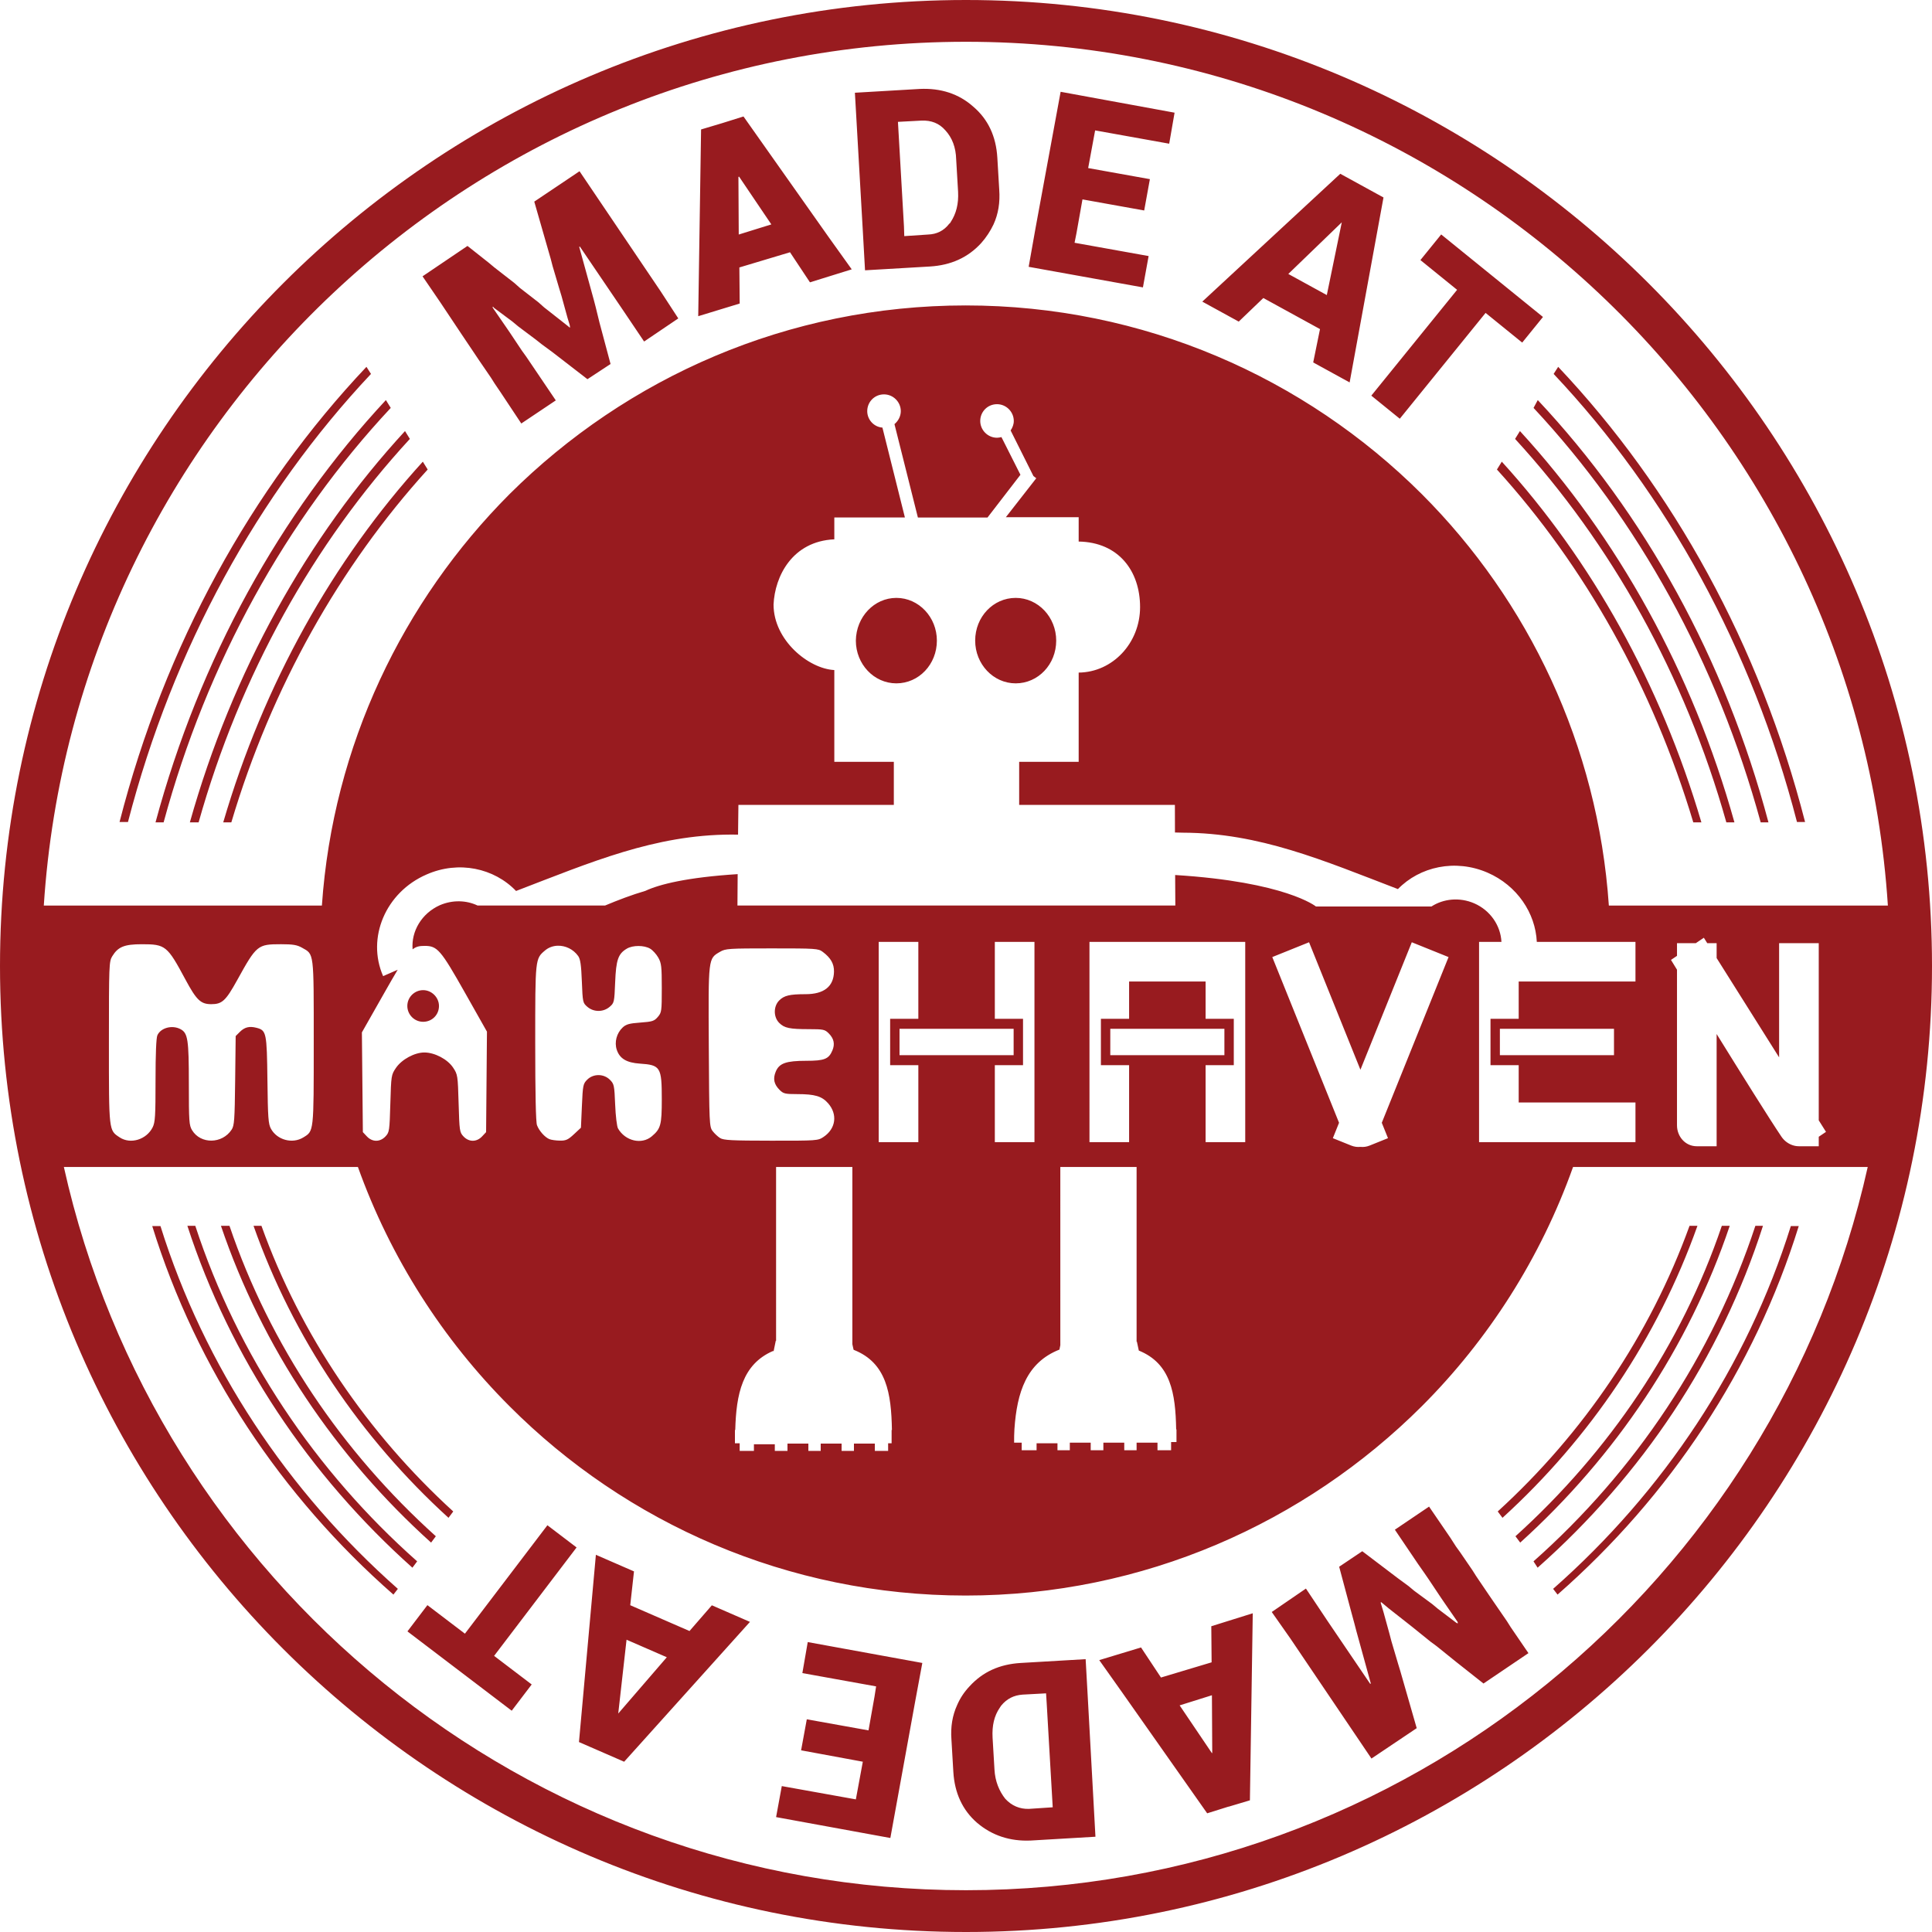 <?xml version="1.0" encoding="UTF-8" standalone="no"?>
<svg
   inkscape:export-ydpi="300"
   inkscape:export-xdpi="300"
   inkscape:export-filename="C:\Users\Corey\Downloads\MadeAtMH_simplified.png"
   version="1.1"
   x="0px"
   y="0px"
   viewBox="0 0 610.4 610.4"
   xml:space="preserve"
   id="svg356"
   sodipodi:docname="MadeAtMH_simplified.svg"
   inkscape:version="1.3 (0e150ed6c4, 2023-07-21)"
   width="610.4"
   height="610.4"
   xmlns:inkscape="http://www.inkscape.org/namespaces/inkscape"
   xmlns:sodipodi="http://sodipodi.sourceforge.net/DTD/sodipodi-0.dtd"
   xmlns="http://www.w3.org/2000/svg"
   xmlns:svg="http://www.w3.org/2000/svg"
   xmlns:rdf="http://www.w3.org/1999/02/22-rdf-syntax-ns#"
   xmlns:cc="http://creativecommons.org/ns#"
   xmlns:dc="http://purl.org/dc/elements/1.1/"><defs
   id="defs360">&#10;		&#10;	&#10;			&#10;			&#10;			&#10;			&#10;			&#10;			&#10;			&#10;			&#10;				&#10;		&#10;&#10;&#10;&#10;&#10;</defs><sodipodi:namedview
   pagecolor="#ffffff"
   bordercolor="#666666"
   borderopacity="1"
   objecttolerance="10"
   gridtolerance="10"
   guidetolerance="10"
   inkscape:pageopacity="0"
   inkscape:pageshadow="2"
   inkscape:window-width="3840"
   inkscape:window-height="2054"
   id="namedview358"
   showgrid="false"
   showguides="false"
   inkscape:zoom="2.24"
   inkscape:cx="282.14286"
   inkscape:cy="260.71429"
   inkscape:window-x="-11"
   inkscape:window-y="-11"
   inkscape:window-maximized="1"
   inkscape:current-layer="_x38__1_"
   inkscape:document-rotation="0"
   inkscape:pagecheckerboard="1"
   inkscape:showpageshadow="0"
   inkscape:deskcolor="#505050" />&#10;<style
   type="text/css"
   id="style2">&#10;	.st0{fill:#981B1F;}&#10;	.st1{fill-rule:evenodd;clip-rule:evenodd;fill:#981B1F;}&#10;	.st2{fill:#FFFFFF;}&#10;	.st3{fill:none;}&#10;	.st4{fill:none;stroke:#8A1919;stroke-width:5;stroke-miterlimit:10;}&#10;</style>&#10;&#10;&#10;&#10;&#10;&#10;<g
   id="_x38__1_"
   inkscape:label="logo"
   transform="translate(-94.8,-94.8)">&#10;	<path
   id="path943"
   style="font-style:normal;font-variant:normal;font-weight:bold;font-stretch:normal;font-size:67.219px;line-height:1.25;font-family:sans-serif;-inkscape-font-specification:'sans-serif Bold';letter-spacing:0px;word-spacing:0px;fill:#981b1f;fill-opacity:1;stroke:none;stroke-width:0.917"
   d="m 256.475,635.286 -32.948,-25.063 6.309,-8.293 11.853,9.016 26.058,-34.256 9.219,7.013 -26.058,34.256 11.877,9.034 z m 293.656,-466.412 32.158,26.07 -6.562,8.094 -11.569,-9.378 -27.104,33.434 -8.998,-7.294 27.104,-33.434 -11.592,-9.397 z m -38.287,29.901 -17.906,-9.82 -7.771,7.452 -11.511,-6.313 43.595,-40.39 13.653,7.487 -10.697,58.431 -11.511,-6.313 z m -10.014,-17.421 12.166,6.672 4.732,-22.986 z m 149.97,300.726 -2.4,-10e-6 c -13.5,40.973 -37.9,77.458 -70.1,106.015 l 1.3,2.006 c 32.9,-29.13 57.8,-66.187 71.2,-108.02 z m -497.8,-10e-6 h 2.5 c 13.4,40.973 37.9,77.458 70.1,106.015 l -1.5,2.006 c -32.6,-29.13 -57.5,-66.187 -71.1,-108.02 z m 65.1,116.521 c -35.5,-31.136 -62.2,-71.249 -76.2,-116.425 h 2.6 c 13.9,44.412 40.2,83.857 75,114.61 z m -44.2,-116.521 2.5,-10e-6 c 12.4,34.574 33.5,65.519 60.6,90.256 l -1.5,2.006 c -27.7,-25.214 -49.1,-56.828 -61.6,-92.261 z m -10.3,0 h 2.7 c 12.8,37.726 35.5,71.345 65.2,98.087 l -1.5,2.006 C 200.799,554.952 177.699,520.665 164.599,482.079 Z M 586.899,598.6 c 35.5,-31.136 62.2,-71.249 76.2,-116.425 h -2.5 c -13.9,44.412 -40.2,83.857 -75.1,114.61 z m 44.2,-116.521 -2.5,-10e-6 c -12.5,34.574 -33.5,65.519 -60.6,90.256 l 1.5,2.006 c 27.7,-25.214 49,-56.828 61.6,-92.261 z m 10.2,0 -2.5,-10e-6 c -12.8,37.726 -35.6,71.345 -65.2,98.087 l 1.5,2.006 c 30.1,-27.22 53.2,-61.508 66.2,-100.093 z M 143.934,354.618 h 2.559 c 13.718,-50.607 38.798,-95.67 71.761,-130.942 l -1.536,-2.477 c -33.373,35.861 -58.863,81.75 -72.785,133.419 z m 509.598,0 h -2.457 C 637.255,304.01 612.277,258.948 579.313,223.676 l 1.331,-2.477 c 33.68,35.861 59.17,81.75 72.887,133.419 z M 587.093,210.7 c 36.341,38.457 63.674,87.884 78.006,143.8 h -2.559 C 648.311,299.528 621.387,250.808 585.66,212.941 Z m 45.248,143.918 -2.559,-1e-5 C 616.986,311.914 595.488,273.693 567.746,243.14 l 1.536,-2.477 c 28.356,31.143 50.161,70.189 63.06,113.955 z m 10.442,-1e-5 -2.559,1e-5 C 627.12,308.021 603.78,266.497 573.478,233.467 l 1.536,-2.477 c 30.813,33.62 54.461,75.97 67.769,123.628 z M 210.577,210.7 c -36.341,38.457 -63.674,87.884 -78.006,143.8 h 2.662 c 14.229,-54.972 41.153,-103.692 76.778,-141.559 z m -45.248,143.918 h 2.559 c 12.694,-42.703 34.294,-80.924 62.036,-111.477 l -1.536,-2.477 c -28.357,31.143 -50.264,70.189 -63.06,113.955 z m -10.544,-2e-5 2.764,10e-6 c 13.103,-46.596 36.341,-88.12 66.745,-121.15 l -1.536,-2.477 C 191.843,264.61 168.195,306.96 154.785,354.618 Z M 399.999,94.8 c -168.4,6e-6 -305.199,136.999 -305.199,305.199 4e-6,168.4 136.799,305.201 305.199,305.201 168.2,0 305.201,-136.801 305.201,-305.201 10e-6,-168.2 -137.001,-305.199 -305.201,-305.199 z m 0,13.199 c 154.581,0 281.392,120.77 291.26,272.9 h -88.154 c -3.464,-50.613 -25.409,-96.303 -59.105,-130 -36.9,-36.8 -87.9,-59.6 -144.1,-59.6 -56.2,-1e-5 -107.1,22.8 -144.1,59.6 -33.696,33.788 -55.808,79.402 -59.301,130 l -87.859,-1e-5 C 118.514,228.769 245.418,107.999 399.999,107.999 Z m -25.9,111.4 c 2.9,0 5.301,2.401 5.301,5.301 -1e-5,1.6 -0.8,3.1 -2,4.1 l 7.4,29.5 h 22 l 10.4,-13.5 -6,-11.9 c -0.5,0.1 -0.9,0.201 -1.4,0.201 -2.9,0 -5.301,-2.401 -5.301,-5.301 -1e-5,-2.9 2.301,-5.301 5.301,-5.301 2.9,0 5.299,2.401 5.299,5.301 10e-6,1.1 -0.4,2.1 -1,3 l 7.201,14.4 0.9,0.699 -9.602,12.301 23,10e-6 v 7.699 c 12.6,0.2 19.4,9.301 19.4,20.701 0,11.4 -8.7,20.599 -19.4,20.699 v 28.199 h -18.799 l -10e-6,13.602 h 49.199 c 1e-5,2.906 0.014,5.811 0.023,8.717 0.785,0.005 1.815,0.06 2.502,0.062 24.227,0.076 44.207,8.714 67.941,17.82 6.9,-7.1 18.099,-9.601 28.299,-5.201 9.37,4.068 15.148,12.779 15.58,21.879 h 31.17 l -10e-6,12.521 h -36.893 v 11.789 l -8.908,1e-5 -1e-5,14.645 h 8.908 l 10e-6,11.789 36.893,-10e-6 10e-6,12.523 -49.416,-10e-6 v -63.268 l 7.07,10e-6 c -0.255,-5.086 -3.445,-9.925 -8.604,-12.178 -4.655,-2.004 -9.719,-1.447 -13.508,1 l -36.492,10e-6 c 0,0 -9.531,-7.777 -44.486,-9.945 0.019,3.215 0.037,6.43 0.059,9.645 H 327.79 c 0.018,-3.308 0.045,-6.616 0.07,-9.924 -15.983,1.017 -24.735,3.212 -29.158,5.287 -4.352,1.276 -8.579,2.893 -12.748,4.637 l -40.254,1e-5 c -3.555,-1.687 -7.896,-1.846 -11.953,-0.1 -5.75,2.592 -9.071,8.267 -8.586,13.943 1.176,-0.944 2.255,-1.092 3.805,-1.094 4.014,-0.004 5.07,1.22 12.709,14.744 l 6.975,12.35 -0.135,15.873 -0.135,15.875 -1.275,1.357 c -1.712,1.822 -4.155,1.82 -5.867,-0.002 -1.223,-1.302 -1.287,-1.728 -1.539,-10.43 -0.257,-8.865 -0.297,-9.126 -1.744,-11.311 -1.748,-2.639 -5.796,-4.773 -9.068,-4.781 -3.107,-0.007 -7.171,2.198 -8.99,4.879 -1.478,2.179 -1.509,2.379 -1.768,11.254 -0.252,8.661 -0.316,9.09 -1.539,10.391 -1.712,1.821 -4.155,1.821 -5.867,-10e-6 l -1.275,-1.357 -0.154,-15.756 -0.154,-15.756 7.178,-12.652 c 1.684,-2.969 2.996,-5.244 4.131,-7.137 l -4.6,2.01 c -5.3,-12.1 0.799,-26.5 13.699,-32.1 10.2,-4.5 21.401,-2.001 28.301,5.199 23.734,-9.106 43.714,-17.744 67.941,-17.82 0.727,-0.002 1.46,0.004 2.195,0.018 0.036,-3.132 0.066,-6.264 0.115,-9.396 h 49.102 l -10e-6,-13.602 -18.801,1e-5 -1e-5,-29 c -8.1,-0.4 -19.199,-9.399 -19.199,-20.699 0.4,-8.9 5.899,-20 19.199,-20.6 l 1e-5,-6.9 h 22.301 l -7.102,-28.4 c -2.7,-0.2 -4.799,-2.499 -4.799,-5.199 0,-2.9 2.299,-5.301 5.299,-5.301 z m 3.9,64.301 c -7,0 -12.699,6 -12.799,13.5 0,7.4 5.699,13.5 12.799,13.5 7.1,0 12.801,-6 12.801,-13.5 10e-6,-7.4 -5.701,-13.5 -12.801,-13.5 z m 37.701,10e-6 c -7.1,-10e-6 -12.801,6 -12.801,13.5 -1e-5,7.4 5.701,13.5 12.801,13.5 7.1,0 12.799,-6 12.799,-13.5 0,-7.4 -5.699,-13.5 -12.799,-13.5 z m 217.418,107.375 1.078,1.713 h 2.961 l 10e-6,4.705 19.74,31.369 10e-6,-36.074 h 12.523 l -10e-6,55.973 2.291,3.643 c 0,0 -0.002,10e-4 -2.291,1.545 v 3 h -6.262 c -0.047,-2e-5 -0.091,-0.005 -0.137,-0.006 -0.119,-0.003 -0.237,-0.011 -0.355,-0.019 -0.098,-0.008 -0.195,-0.015 -0.291,-0.027 -0.115,-0.015 -0.228,-0.034 -0.342,-0.055 -0.093,-0.017 -0.186,-0.034 -0.277,-0.055 -0.154,-0.035 -0.305,-0.078 -0.457,-0.125 -0.034,-0.01 -0.069,-0.02 -0.102,-0.031 -1.412,-0.46 -2.683,-1.401 -3.561,-2.701 -3.845,-5.704 -12.669,-19.826 -20.48,-32.441 v 35.461 l -6.262,10e-6 c -3.677,-10e-6 -6.26,-3.124 -6.26,-6.604 V 401.173 c -1.201,-1.957 -1.9,-3.098 -1.9,-3.098 l 1.9,-1.281 10e-6,-4.006 h 5.941 z m -260.697,1.303 h 12.521 l 10e-6,24.311 h -8.908 V 431.333 h 8.908 l -10e-6,24.312 h -12.521 z m 36.687,-1e-5 12.523,1e-5 1e-5,63.268 -12.523,10e-6 -1e-5,-24.313 h 8.908 v -14.645 h -8.908 z m 29.902,1e-5 h 49.211 v 63.268 l -12.521,-10e-6 V 431.333 h 8.906 l -10e-6,-14.645 h -8.906 l 10e-6,-11.789 h -24.168 l 1e-5,11.789 h -8.908 l -1e-5,14.645 h 8.908 v 24.312 h -12.521 z m 69.377,0.121 16.23,40.279 16.23,-40.279 11.615,4.68 c 0,0 -14.806,36.743 -21.096,52.352 l 1.961,4.865 -5.809,2.34 c -0.974,0.393 -1.959,0.509 -2.902,0.408 -0.943,0.1 -1.93,-0.016 -2.904,-0.408 l -5.807,-2.34 1.959,-4.865 c -6.289,-15.609 -21.094,-52.352 -21.094,-52.352 z m -324.803,0.621 c 3.767,0 5.052,0.213 6.633,1.102 3.846,2.162 3.707,1.038 3.707,29.916 -1e-5,28.537 0.061,27.979 -3.314,30.037 -3.449,2.103 -8.265,0.8 -10.209,-2.762 -0.828,-1.517 -0.966,-3.433 -1.109,-15.35 -0.181,-15.034 -0.328,-15.73 -3.449,-16.539 -2.261,-0.586 -3.757,-0.212 -5.287,1.318 l -1.297,1.297 -0.162,14.059 c -0.145,12.494 -0.27,14.22 -1.113,15.506 -2.978,4.541 -9.772,4.643 -12.488,0.188 -0.946,-1.551 -1.027,-2.721 -1.029,-14.725 -0.002,-13.935 -0.312,-15.971 -2.621,-17.207 -2.625,-1.405 -6.236,-0.458 -7.318,1.918 -0.378,0.829 -0.585,5.875 -0.586,14.279 -7.5e-4,11.324 -0.118,13.233 -0.92,14.828 -1.947,3.875 -6.986,5.414 -10.391,3.174 -3.483,-2.292 -3.42,-1.742 -3.418,-29.988 0.002,-24.543 0.042,-25.592 1.047,-27.24 1.828,-2.998 3.816,-3.806 9.369,-3.809 7.457,-0.003 8.019,0.453 13.719,11.078 3.528,6.576 4.87,7.861 8.197,7.861 3.44,0 4.578,-1.058 8.211,-7.629 6.113,-11.057 6.425,-11.312 13.83,-11.312 z m 87.428,0.475 c 2.407,-0.067 4.921,1.084 6.465,3.266 0.684,0.967 0.953,2.829 1.156,8.014 0.259,6.603 0.299,6.783 1.74,8.023 2.001,1.721 5.041,1.721 7.043,0 1.436,-1.235 1.482,-1.446 1.738,-7.762 0.288,-7.114 0.947,-8.999 3.705,-10.629 1.877,-1.109 5.458,-1.101 7.346,0.014 0.813,0.48 1.974,1.756 2.58,2.834 0.978,1.74 1.102,2.82 1.102,9.619 0,7.321 -0.056,7.724 -1.26,9.123 -1.127,1.311 -1.704,1.497 -5.521,1.777 -3.501,0.257 -4.501,0.537 -5.59,1.561 -1.894,1.779 -2.648,4.629 -1.859,7.02 0.923,2.795 3.099,4.103 7.299,4.387 6.532,0.442 6.932,1.093 6.932,11.262 -10e-6,8.111 -0.329,9.328 -3.178,11.725 -3.193,2.687 -8.372,1.473 -10.645,-2.494 -0.363,-0.634 -0.762,-3.938 -0.91,-7.561 -0.25,-6.097 -0.336,-6.507 -1.662,-7.832 -1.948,-1.947 -5.237,-1.96 -7.168,-0.029 -1.297,1.297 -1.385,1.733 -1.674,8.275 l -0.307,6.908 -2.203,2.055 c -1.874,1.748 -2.539,2.05 -4.459,2.021 -1.241,-0.018 -2.73,-0.229 -3.309,-0.469 -1.44,-0.596 -3.236,-2.613 -3.912,-4.398 -0.368,-0.972 -0.561,-9.89 -0.561,-25.93 -10e-6,-26.786 -0.014,-26.664 3.125,-29.305 1.136,-0.956 2.542,-1.435 3.986,-1.475 z m 67.693,0.842 c 13.887,0 14.628,0.05 16.014,1.084 2.554,1.907 3.628,3.795 3.574,6.287 -0.101,4.67 -3.16,7.093 -8.961,7.096 -5.049,0.003 -6.779,0.412 -8.346,1.978 -1.851,1.851 -1.851,5.243 0,7.094 1.636,1.636 3.271,1.979 9.457,1.979 4.496,-1e-5 4.961,0.1 6.189,1.328 1.64,1.64 2.011,3.366 1.156,5.398 -1.145,2.723 -2.524,3.27 -8.262,3.27 -6.361,10e-6 -8.524,0.766 -9.627,3.406 -0.942,2.254 -0.579,3.999 1.203,5.781 1.209,1.209 1.737,1.335 5.604,1.338 5.55,0.004 7.767,0.663 9.725,2.893 3.074,3.501 2.453,8.044 -1.455,10.646 -1.752,1.167 -2.081,1.19 -16.574,1.176 -12.492,-0.012 -14.99,-0.142 -16.102,-0.838 -0.723,-0.453 -1.789,-1.451 -2.367,-2.221 -1.013,-1.347 -1.058,-2.331 -1.191,-26.654 -0.155,-28.263 -0.213,-27.779 3.559,-29.971 1.731,-1.006 2.716,-1.07 16.404,-1.07 z m -110.213,13.191 c -2.7,3e-5 -5,2.2 -5,5 -1e-5,2.7 2.2,5 5,5 2.8,1e-5 5,-2.2 5,-5 1e-5,-2.7 -2.3,-5 -5,-5 z m 150.506,12.211 h 36.053 l 10e-6,8.344 h -36.053 z m 66.59,0 h 36.053 l 10e-6,8.344 -36.053,-10e-6 z m 123.09,0 h 36.053 v 8.344 h -36.053 z m -453.703,43.664 h 92.908 c 10.294,28.737 26.835,54.517 47.916,75.598 36.8,36.9 87.9,59.799 144.1,59.799 56.2,0 107.2,-22.999 144.1,-59.799 21.081,-21.081 37.557,-46.861 47.795,-75.598 h 93.1 c -29.118,130.569 -145.785,228.496 -284.895,228.496 -139.196,0 -255.948,-97.927 -285.023,-228.496 z m 225.023,-10e-6 h 24.1 l 10e-6,55.996 0.4,1.801 c 0.1,3e-5 0.1,-0.1 0.1,-0.1 l 5e-5,0.1 c 10.3,4.1 11.8,13.701 12,25.301 l -0.1,10e-6 v 4.199 l -1.1,10e-6 v 2.4 h -4.199 l -1e-5,-2.301 -6.602,10e-6 v 2.301 h -3.898 l -10e-6,-2.301 h -6.602 l 10e-6,2.301 -3.898,-2e-5 -10e-6,-2.301 -6.602,10e-6 -10e-6,2.301 -4,-2e-5 -10e-6,-2.1 h -6.6 l -1e-5,2.1 h -4.5 l 1e-5,-2.4 -1.5,2e-5 -10e-6,-4.199 0.1,-10e-6 c 0.3,-11.3 2.2,-20.8 12,-25 8e-5,0.1 0.102,0.099 0.102,0.199 l 0.699,-3.4 0.1,-10e-6 z m 89.801,10e-6 24.1,-10e-6 v 55.197 l 0.1,-2e-5 0.6,2.799 c 10.1,4.1 11.601,13.5 11.801,24.9 l 0.1,-1e-5 -1e-5,4 h -1.699 l -10e-6,2.6 h -4.301 l 1e-5,-2.398 -6.6,-10e-6 v 2.398 l -3.9,1e-5 v -2.398 l -6.6,10e-6 v 2.398 h -4 v -2.398 l -6.6,-2e-5 1e-5,2.398 -3.9,-1e-5 v -2.199 l -6.6,-10e-6 v 2.199 h -4.701 v -2.398 h -2.398 c -1e-5,-1.5 -3.9e-4,-2.901 0.1,-4.301 0.8,-11.6 3.799,-21 14.199,-25.1 l 5e-5,0.1 0.301,-1.5 z M 303.499,186.8 l -25.6,-37.9 -14.3,9.6 5.2,18.1 0.6,2.3 2.1,7.1 0.7,2.3 1.9,6.9 0.7,2.3 0.1,0.7 -0.1,0.1 -0.6,-0.5 -1.9,-1.5 -5.6,-4.4 -1.8,-1.6 -5.8,-4.5 -1.8,-1.6 -6.3,-4.9 -1.8,-1.5 -6.7,-5.3 -14.2,9.6 5.6,8.2 1.2,1.8 4.4,6.6 1.2,1.8 4.1,6.1 1.2,1.8 3.9,5.7 1.2,1.9 1.9,2.8 6.5,9.8 10.9,-7.3 -7.3,-10.8 -2.1,-3.1 -1.3,-1.8 -3.8,-5.7 -1.3,-1.9 -4,-5.8 -0.2,-0.4 0.2,-0.1 0.2,0.3 5.9,4.4 1.8,1.5 5.6,4.2 1.9,1.5 3.4,2.5 11,8.5 7.3,-4.8 -3.5,-13.1 -1.2,-4.9 -0.6,-2.3 -4.6,-16.7 0.2,-0.1 13.5,19.9 6.8,10.1 10.8,-7.3 z m 126.4,-63 -7.9,42.9 -2.2,12.4 36.1,6.5 1.8,-9.9 -23.4,-4.2 0.6,-3 1.9,-10.7 19.5,3.5 1.8,-9.9 -19.5,-3.5 2.2,-11.9 23.4,4.2 1.7,-9.8 z m -65,0.3 2.5,43.6 0.7,12.5 20.5,-1.2 c 6.6,-0.4 12,-2.8 16.2,-7.4 1.6,-1.8 2.9,-3.8 3.9,-5.9 1.5,-3.3 2.1,-6.9 1.8,-11 l -0.6,-10.1 c -0.4,-6.7 -2.9,-12.1 -7.6,-16.1 -4.6,-4.1 -10.3,-5.9 -16.9,-5.6 z m 15.5,42.2 -1.9,-33 7.5,-0.4 c 3,-0.1 5.5,0.8 7.5,3.1 2.1,2.3 3.3,5.3 3.4,9.2 l 0.6,10.2 c 0.2,3.8 -0.6,6.9 -2.3,9.5 -0.1,0.2 -0.2,0.4 -0.5,0.6 -1.7,2.2 -3.9,3.3 -6.7,3.4 l -7.5,0.5 z m -64.1,-30.6 -0.7,45.9 -0.2,13.1 13.1,-4 -0.1,-11.4 16,-4.8 6.3,9.5 13.2,-4.1 -7.3,-10.2 -26.9,-38.1 -6.7,2.1 v 0 0 z m 11.8,15 0.2,-0.1 10.2,15.1 -10.3,3.2 z m -34.18,451.255 18.724,8.153 7.062,-8.127 12.037,5.242 -39.746,44.182 -14.276,-6.217 5.346,-59.161 12.037,5.242 z m 11.555,16.44 -12.721,-5.539 -2.625,23.321 z m 197.025,-5.895 25.6,37.9 14.3,-9.6 -5.2,-18.1 -0.7,-2.3 -2.1,-7.1 -0.6,-2.3 -1.9,-6.9 -0.7,-2.3 -0.2,-0.7 0.2,-0.1 0.6,0.5 1.8,1.5 5.6,4.4 1.9,1.5 5.7,4.6 1.9,1.4 6.2,5 1.9,1.5 6.7,5.3 14.2,-9.6 -5.6,-8.2 -1.2,-1.9 -4.4,-6.4 -1.3,-1.9 -4,-5.9 -1.2,-1.9 -3.9,-5.7 -1.3,-1.8 -1.8,-2.8 -6.7,-9.8 -10.8,7.3 7.3,10.8 2.1,3 1.3,1.9 3.8,5.7 1.3,1.9 4,5.8 0.1,0.4 -0.1,0.1 -0.4,-0.2 -5.8,-4.4 -1.8,-1.5 -5.7,-4.2 -1.8,-1.5 -3.4,-2.5 -11.2,-8.5 -7.3,4.9 3.5,13.1 1.3,4.8 0.6,2.3 4.6,16.7 -0.2,0.1 -13.5,-19.9 -6.8,-10.2 -10.8,7.4 z m -126.4,63 7.8,-42.9 2.3,-12.4 -36.2,-6.6 -1.7,9.8 23.3,4.2 -0.5,3.2 -1.9,10.7 -19.5,-3.5 -1.8,9.8 19.5,3.6 -2.2,11.9 -23.4,-4.2 -1.8,9.8 z m 64.8,-0.4 -2.4,-43.6 -0.7,-12.5 -20.5,1.2 c -6.7,0.4 -12,2.8 -16.2,7.4 -1.7,1.8 -3,3.8 -3.9,5.9 -1.5,3.3 -2.1,6.9 -1.8,10.9 l 0.6,10.2 c 0.4,6.7 2.9,12.1 7.5,16.1 4.7,4 10.4,5.9 17,5.6 z m -15.4,-42.1 1.9,32.8 -7.5,0.5 c -2.9,0.1 -5.5,-1 -7.5,-3.2 -1.9,-2.4 -3.2,-5.5 -3.4,-9.2 l -0.6,-10.1 c -0.2,-3.8 0.5,-6.9 2.3,-9.5 0.1,-0.2 0.3,-0.4 0.4,-0.6 1.8,-2.2 4,-3.3 6.8,-3.5 l 7.4,-0.4 z m 64.2,30.6 0.7,-45.9 0.2,-13.2 -13.1,4.1 0.1,11.4 -16,4.8 -6.3,-9.5 -13.2,4 7.3,10.3 26.8,38.1 6.7,-2.1 0.1,-2e-5 v 0 z m -11.9,-15 -0.1,0.1 -10.2,-15.1 10.2,-3.2 z" />&#10;	&#10;	&#10;	&#10;	&#10;	&#10;	&#10;	&#10;	&#10;</g>&#10;&#10;&#10;&#10;&#10;&#10;&#10;&#10;</svg>
